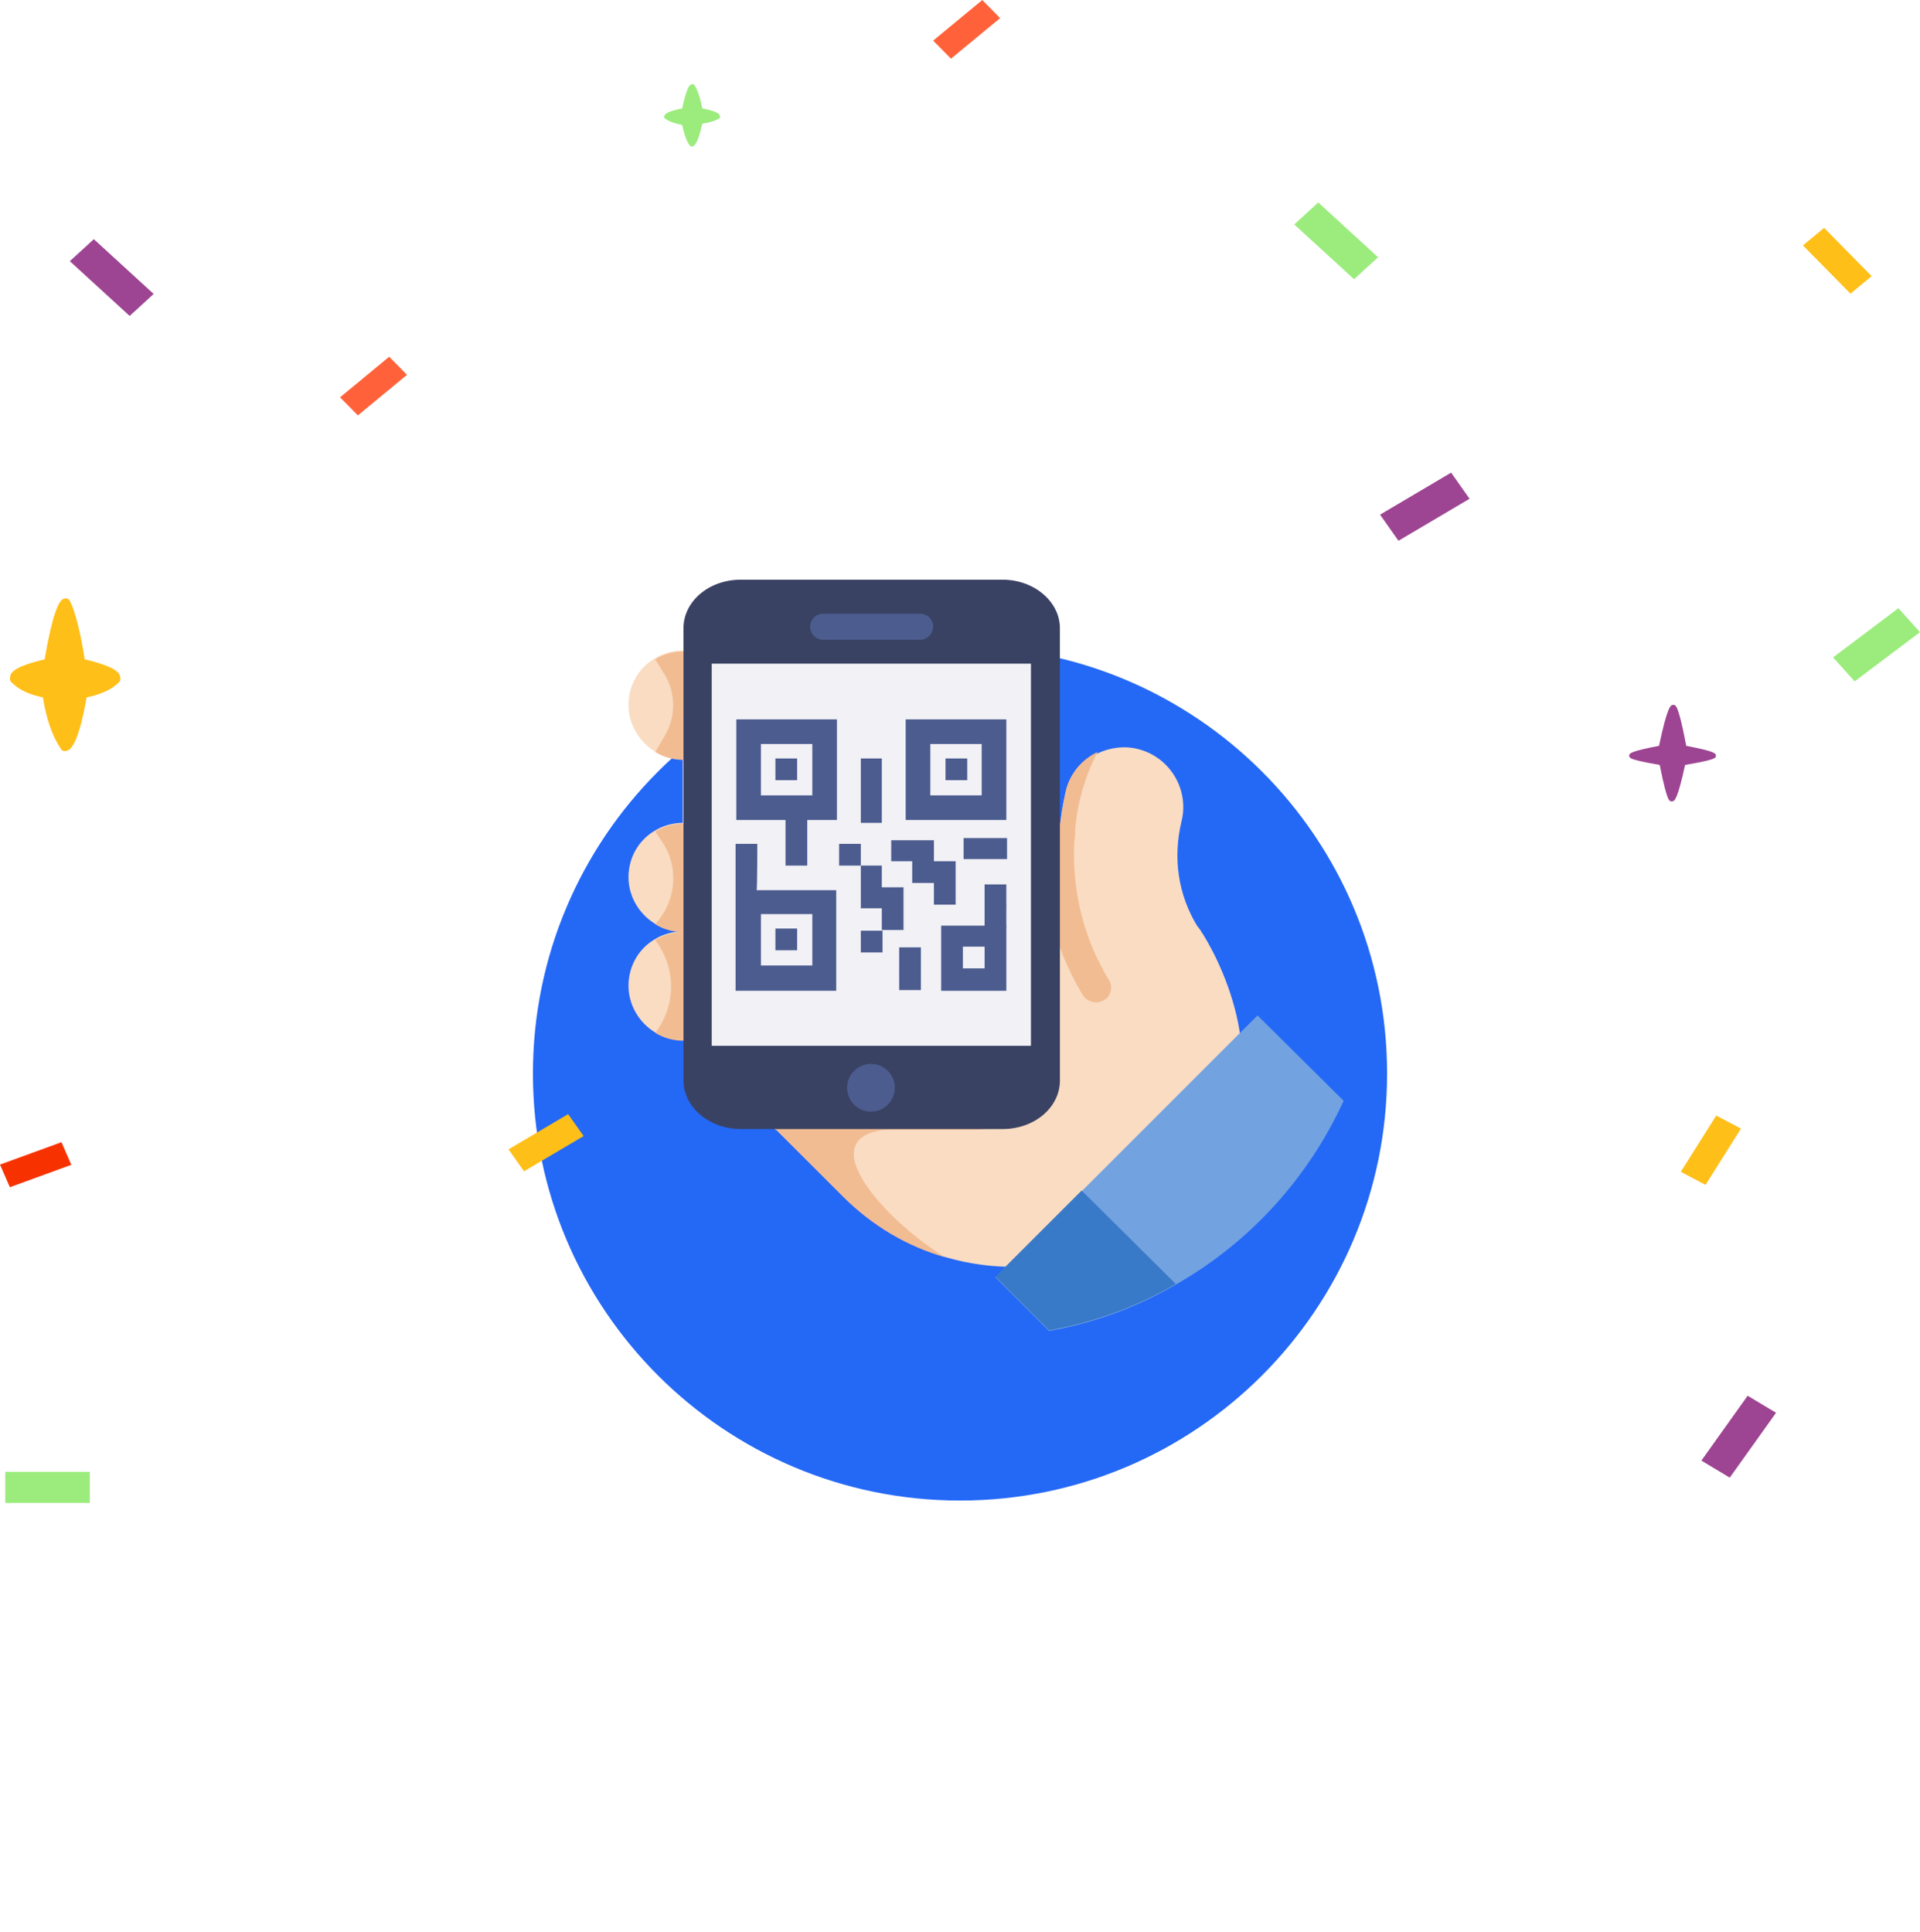 <svg width="152" height="153" viewBox="0 0 152 153" fill="none" xmlns="http://www.w3.org/2000/svg">
	<g filter="url(#filter0_d)">
		<path d="M76 111C98.091 111 116 93.091 116 71C116 48.909 98.091 31 76 31C53.909 31 36 48.909 36 71C36 93.091 53.909 111 76 111Z" fill="white" />
		<path d="M76 104.811C94.674 104.811 109.811 89.673 109.811 71C109.811 52.327 94.674 37.189 76 37.189C57.327 37.189 42.19 52.327 42.19 71C42.19 89.673 57.327 104.811 76 104.811Z" fill="#2468F6" />
	</g>
	<path d="M97.662 88.249C97.147 89.739 96.401 91.115 95.485 92.433C90.671 99.252 82.247 101.716 74.854 99.539C71.874 98.679 69.124 97.074 66.774 94.725L59.611 87.619L58.808 86.874L54.052 82.347C53.25 82.347 52.447 82.117 51.817 81.716C50.614 80.971 49.754 79.596 49.754 78.049C49.754 76.501 50.556 75.126 51.817 74.381C52.447 73.98 53.25 73.751 54.052 73.751C53.25 73.751 52.447 73.521 51.817 73.12C50.614 72.375 49.754 71 49.754 69.453C49.754 67.905 50.556 66.53 51.817 65.785C52.447 65.384 53.25 65.155 54.052 65.155V60.112C53.25 60.112 52.447 59.882 51.817 59.481C50.614 58.736 49.754 57.361 49.754 55.814C49.754 54.266 50.556 52.891 51.817 52.146C52.447 51.745 53.25 51.516 54.052 51.516L81.559 64.868L82.648 65.384L83.851 65.957C83.966 64.868 84.138 63.779 84.367 62.748C84.711 61.315 85.685 60.226 86.889 59.653C87.863 59.195 89.009 59.023 90.098 59.309C92.619 59.94 94.166 62.519 93.536 65.04C92.849 67.905 93.25 70.828 94.797 73.349C94.854 73.235 100.184 81.086 97.662 88.249Z" fill="#F9DCC2" />
	<path d="M74.795 99.538C71.815 98.679 69.064 97.074 66.715 94.725L59.609 87.619L58.807 86.874L71.128 89.395C63.62 89.395 69.638 96.329 74.795 99.538Z" fill="#F2BC93" />
	<path d="M87.404 79.195C87.175 79.309 87.003 79.367 86.774 79.367C86.373 79.367 85.914 79.137 85.685 78.736C83.336 74.782 82.247 70.312 82.648 65.785C82.648 65.67 82.648 65.499 82.648 65.269L83.851 65.842C83.966 64.754 84.138 63.665 84.367 62.633C84.711 61.2 85.685 60.112 86.889 59.539C85.169 62.862 85.112 65.842 85.112 65.9V66.014C85.112 66.186 85.112 66.358 85.055 66.53C84.883 69.739 85.456 72.891 86.831 75.814C87.118 76.387 87.404 76.96 87.748 77.533C88.149 78.049 87.978 78.851 87.404 79.195Z" fill="#F2BC93" />
	<path d="M81.615 64.811V85.613C81.615 87.734 79.609 89.453 77.088 89.453H61.386L59.609 87.676L54.108 82.404C53.306 82.404 52.503 82.175 51.873 81.774L51.93 81.716C53.535 79.539 53.535 76.616 51.873 74.438C52.503 74.037 53.306 73.808 54.108 73.808C53.306 73.808 52.503 73.579 51.873 73.178L52.16 72.834C53.592 71 53.707 68.421 52.331 66.53L51.873 65.842C52.503 65.441 53.306 65.212 54.108 65.212V60.169C53.306 60.169 52.503 59.94 51.873 59.539L52.618 58.278C53.535 56.731 53.535 54.782 52.503 53.235L51.873 52.203C52.503 51.802 53.306 51.573 54.108 51.573L81.615 64.811Z" fill="#F2BC93" />
	<path d="M54.109 60.513V49.739C54.109 47.619 56.115 45.9 58.637 45.9H79.382C81.846 45.9 83.909 47.619 83.909 49.739V85.556C83.909 87.676 81.903 89.395 79.382 89.395H58.637C56.172 89.395 54.109 87.676 54.109 85.556V83.149C54.109 83.206 54.109 60.513 54.109 60.513Z" fill="#394263" />
	<path d="M81.616 52.547H56.344V82.805H81.616V52.547Z" fill="#F1F1F6" />
	<path d="M106.373 87.16C103.565 93.292 98.923 98.392 93.078 101.716C90.041 103.493 86.66 104.753 83.049 105.384L78.809 101.143L99.554 80.398L106.373 87.16Z" fill="#72A2E0" />
	<path d="M72.847 50.656H65.168C64.595 50.656 64.137 50.198 64.137 49.624C64.137 49.051 64.595 48.593 65.168 48.593H72.847C73.42 48.593 73.879 49.051 73.879 49.624C73.822 50.255 73.363 50.656 72.847 50.656Z" fill="#4C5C8F" />
	<path d="M68.952 88.02C69.996 88.02 70.843 87.173 70.843 86.129C70.843 85.085 69.996 84.238 68.952 84.238C67.907 84.238 67.061 85.085 67.061 86.129C67.061 87.173 67.907 88.02 68.952 88.02Z" fill="#4C5C8F" />
	<path d="M93.078 101.659C90.041 103.435 86.66 104.696 83.049 105.327L78.809 101.086L85.628 94.266L93.078 101.659Z" fill="#3879C8" />
	<path d="M63.106 60.054H61.387V61.773H63.106V60.054Z" fill="#4C5C8F" />
	<path d="M63.106 73.521H61.387V75.24H63.106V73.521Z" fill="#4C5C8F" />
	<path d="M71.701 56.96V64.925H79.667V56.96H71.701ZM77.718 62.977H73.65V58.908H77.718V62.977Z" fill="#4C5C8F" />
	<path d="M76.573 60.054H74.853V61.773H76.573V60.054Z" fill="#4C5C8F" />
	<path d="M69.81 70.198V68.536H68.148V70.198V71.917H69.81V71.974V73.636H71.529V71.974V70.255H69.81V70.198Z" fill="#4C5C8F" />
	<path d="M76.285 66.358V68.02H78.004H79.724V66.358H78.004H76.285Z" fill="#4C5C8F" />
	<path d="M69.868 73.693H68.148V75.413H69.868V73.693Z" fill="#4C5C8F" />
	<path d="M68.149 66.816H66.43V68.536H68.149V66.816Z" fill="#4C5C8F" />
	<path d="M79.666 70.026H77.947V71.745H79.666V70.026Z" fill="#4C5C8F" />
	<path d="M79.666 71.688H77.947V73.407H79.666V71.688Z" fill="#4C5C8F" />
	<path d="M72.905 75.011H71.186V76.73H72.905V75.011Z" fill="#4C5C8F" />
	<path d="M72.905 76.673H71.186V78.392H72.905V76.673Z" fill="#4C5C8F" />
	<path d="M77.948 73.292H76.229H74.51V75.011V76.73V78.45H76.229H77.948H79.667V76.73V75.011V73.292H77.948ZM77.948 76.673H76.229V74.954H77.948V76.673Z" fill="#4C5C8F" />
	<path d="M73.936 66.53H72.217H70.555V68.192H72.217V69.911H73.936V71.63H75.655V69.911V68.192H73.936V66.53Z" fill="#4C5C8F" />
	<path d="M62.188 66.817V68.536H63.907V66.817V64.925H66.257V56.96H58.291V64.925H62.188V66.817ZM60.239 58.908H64.308V62.977H60.239V58.908Z" fill="#4C5C8F" />
	<path d="M59.954 66.816H58.234V70.427V71.172V78.45H66.2V70.484H59.896C59.954 70.427 59.954 66.816 59.954 66.816ZM60.24 72.375H64.309V76.444H60.24V72.375Z" fill="#4C5C8F" />
	<path d="M69.81 63.493V61.773V60.054H68.148V61.773V63.493V65.154H69.81V63.493Z" fill="#4C5C8F" />
	<path d="M5.083 59.465C4.984 59.465 4.892 59.409 4.824 59.304C4.595 58.941 3.809 57.822 3.397 55.221C1.663 54.85 1.166 54.242 0.914 54.032C0.815 53.948 0.761 53.808 0.792 53.676C0.838 53.452 0.618 52.898 3.535 52.206C4.382 47.221 4.976 47.431 5.175 47.383C5.198 47.376 5.221 47.376 5.236 47.376C5.335 47.376 5.427 47.431 5.496 47.536C5.74 47.921 6.258 49.297 6.708 52.206C9.61 52.898 9.482 53.452 9.527 53.683C9.55 53.815 9.505 53.948 9.405 54.039C9.153 54.249 8.614 54.85 6.858 55.221C6.079 59.661 5.35 59.416 5.144 59.472C5.121 59.465 5.098 59.465 5.083 59.465Z" fill="#FFBF19" />
	<path d="M132.349 63.46C132.273 63.46 132.197 63.425 132.143 63.355C131.968 63.124 131.723 62.215 131.395 60.565C130.036 60.334 129.28 60.153 129.081 60.02C129.005 59.964 128.967 59.88 128.982 59.796C129.012 59.656 129.051 59.488 131.341 59.055C132.006 55.901 132.265 55.852 132.418 55.817C132.433 55.817 132.449 55.81 132.472 55.81C132.548 55.81 132.624 55.845 132.678 55.915C132.869 56.16 133.143 57.216 133.495 59.055C135.77 59.488 135.808 59.656 135.839 59.796C135.862 59.88 135.824 59.964 135.74 60.02C135.541 60.153 134.778 60.334 133.403 60.565C132.792 63.369 132.563 63.418 132.403 63.446C132.38 63.453 132.365 63.46 132.349 63.46Z" fill="#9D4492" />
	<path d="M54.753 11.603C54.7 11.603 54.654 11.582 54.623 11.54C54.509 11.393 54.215 10.955 54.009 9.892C53.131 9.738 52.776 9.47 52.646 9.386C52.592 9.351 52.569 9.295 52.585 9.239C52.608 9.148 52.528 8.869 54.009 8.583C54.437 6.548 54.708 6.687 54.807 6.666C54.814 6.666 54.83 6.666 54.837 6.666C54.891 6.666 54.937 6.687 54.967 6.729C55.089 6.89 55.37 7.394 55.599 8.583C57.065 8.862 56.991 9.141 57.006 9.232C57.021 9.288 56.998 9.344 56.945 9.379C56.815 9.463 56.492 9.642 55.599 9.796C55.202 11.607 54.891 11.575 54.784 11.596C54.776 11.596 54.761 11.603 54.753 11.603Z" fill="#9BEC7D" />
	<path d="M102.461 17.772L104.362 16.032L109.097 20.368L107.196 22.108L102.461 17.772Z" fill="#9BEC7D" />
	<path d="M148.174 21.865L146.496 23.252L142.731 19.431L144.409 18.044L148.174 21.865Z" fill="#FFBF19" />
	<path d="M44.979 88.213L46.205 89.952L41.483 92.743L40.257 91.004L44.979 88.213Z" fill="#FFBF19" />
	<path d="M135.87 88.327L137.828 89.362L135.018 93.819L133.06 92.784L135.87 88.327Z" fill="#FFBF19" />
	<path d="M12.164 23.274L10.264 25.015L5.528 20.678L7.429 18.938L12.164 23.274Z" fill="#9D4492" />
	<path d="M114.881 37.423L116.339 39.491L110.712 42.817L109.255 40.749L114.881 37.423Z" fill="#9D4492" />
	<path d="M0.416 119L0.417 116.538L7.111 116.536L7.11 118.998L0.416 119Z" fill="#9BEC7D" />
	<path d="M138.355 110.514L140.604 111.86L136.94 116.995L134.691 115.649L138.355 110.514Z" fill="#9D4492" />
	<path d="M146.827 53.951L145.119 52.05L150.291 48.154L151.999 50.054L146.827 53.951Z" fill="#9BEC7D" />
	<path d="M30.809 28.245L32.221 29.678L28.332 32.891L26.92 31.459L30.809 28.245Z" fill="#FF623A" />
	<path d="M4.867 90.437L5.647 92.23L0.78 94.004L0 92.211L4.867 90.437Z" fill="#F73200" />
	<path d="M77.764 0.002L79.176 1.435L75.287 4.648L73.876 3.215L77.764 0.002Z" fill="#FF623A" />
	<defs>
		<filter id="filter0_d" x="8" y="17" width="136" height="136" filterUnits="userSpaceOnUse" color-interpolation-filters="sRGB">
			<feFlood flood-opacity="0" result="BackgroundImageFix" />
			<feColorMatrix in="SourceAlpha" type="matrix" values="0 0 0 0 0 0 0 0 0 0 0 0 0 0 0 0 0 0 127 0" />
			<feOffset dy="14" />
			<feGaussianBlur stdDeviation="14" />
			<feColorMatrix type="matrix" values="0 0 0 0 0.18 0 0 0 0 0.357 0 0 0 0 1 0 0 0 0.08 0" />
			<feBlend mode="normal" in2="BackgroundImageFix" result="effect1_dropShadow" />
			<feBlend mode="normal" in="SourceGraphic" in2="effect1_dropShadow" result="shape" />
		</filter>
	</defs>
</svg>
